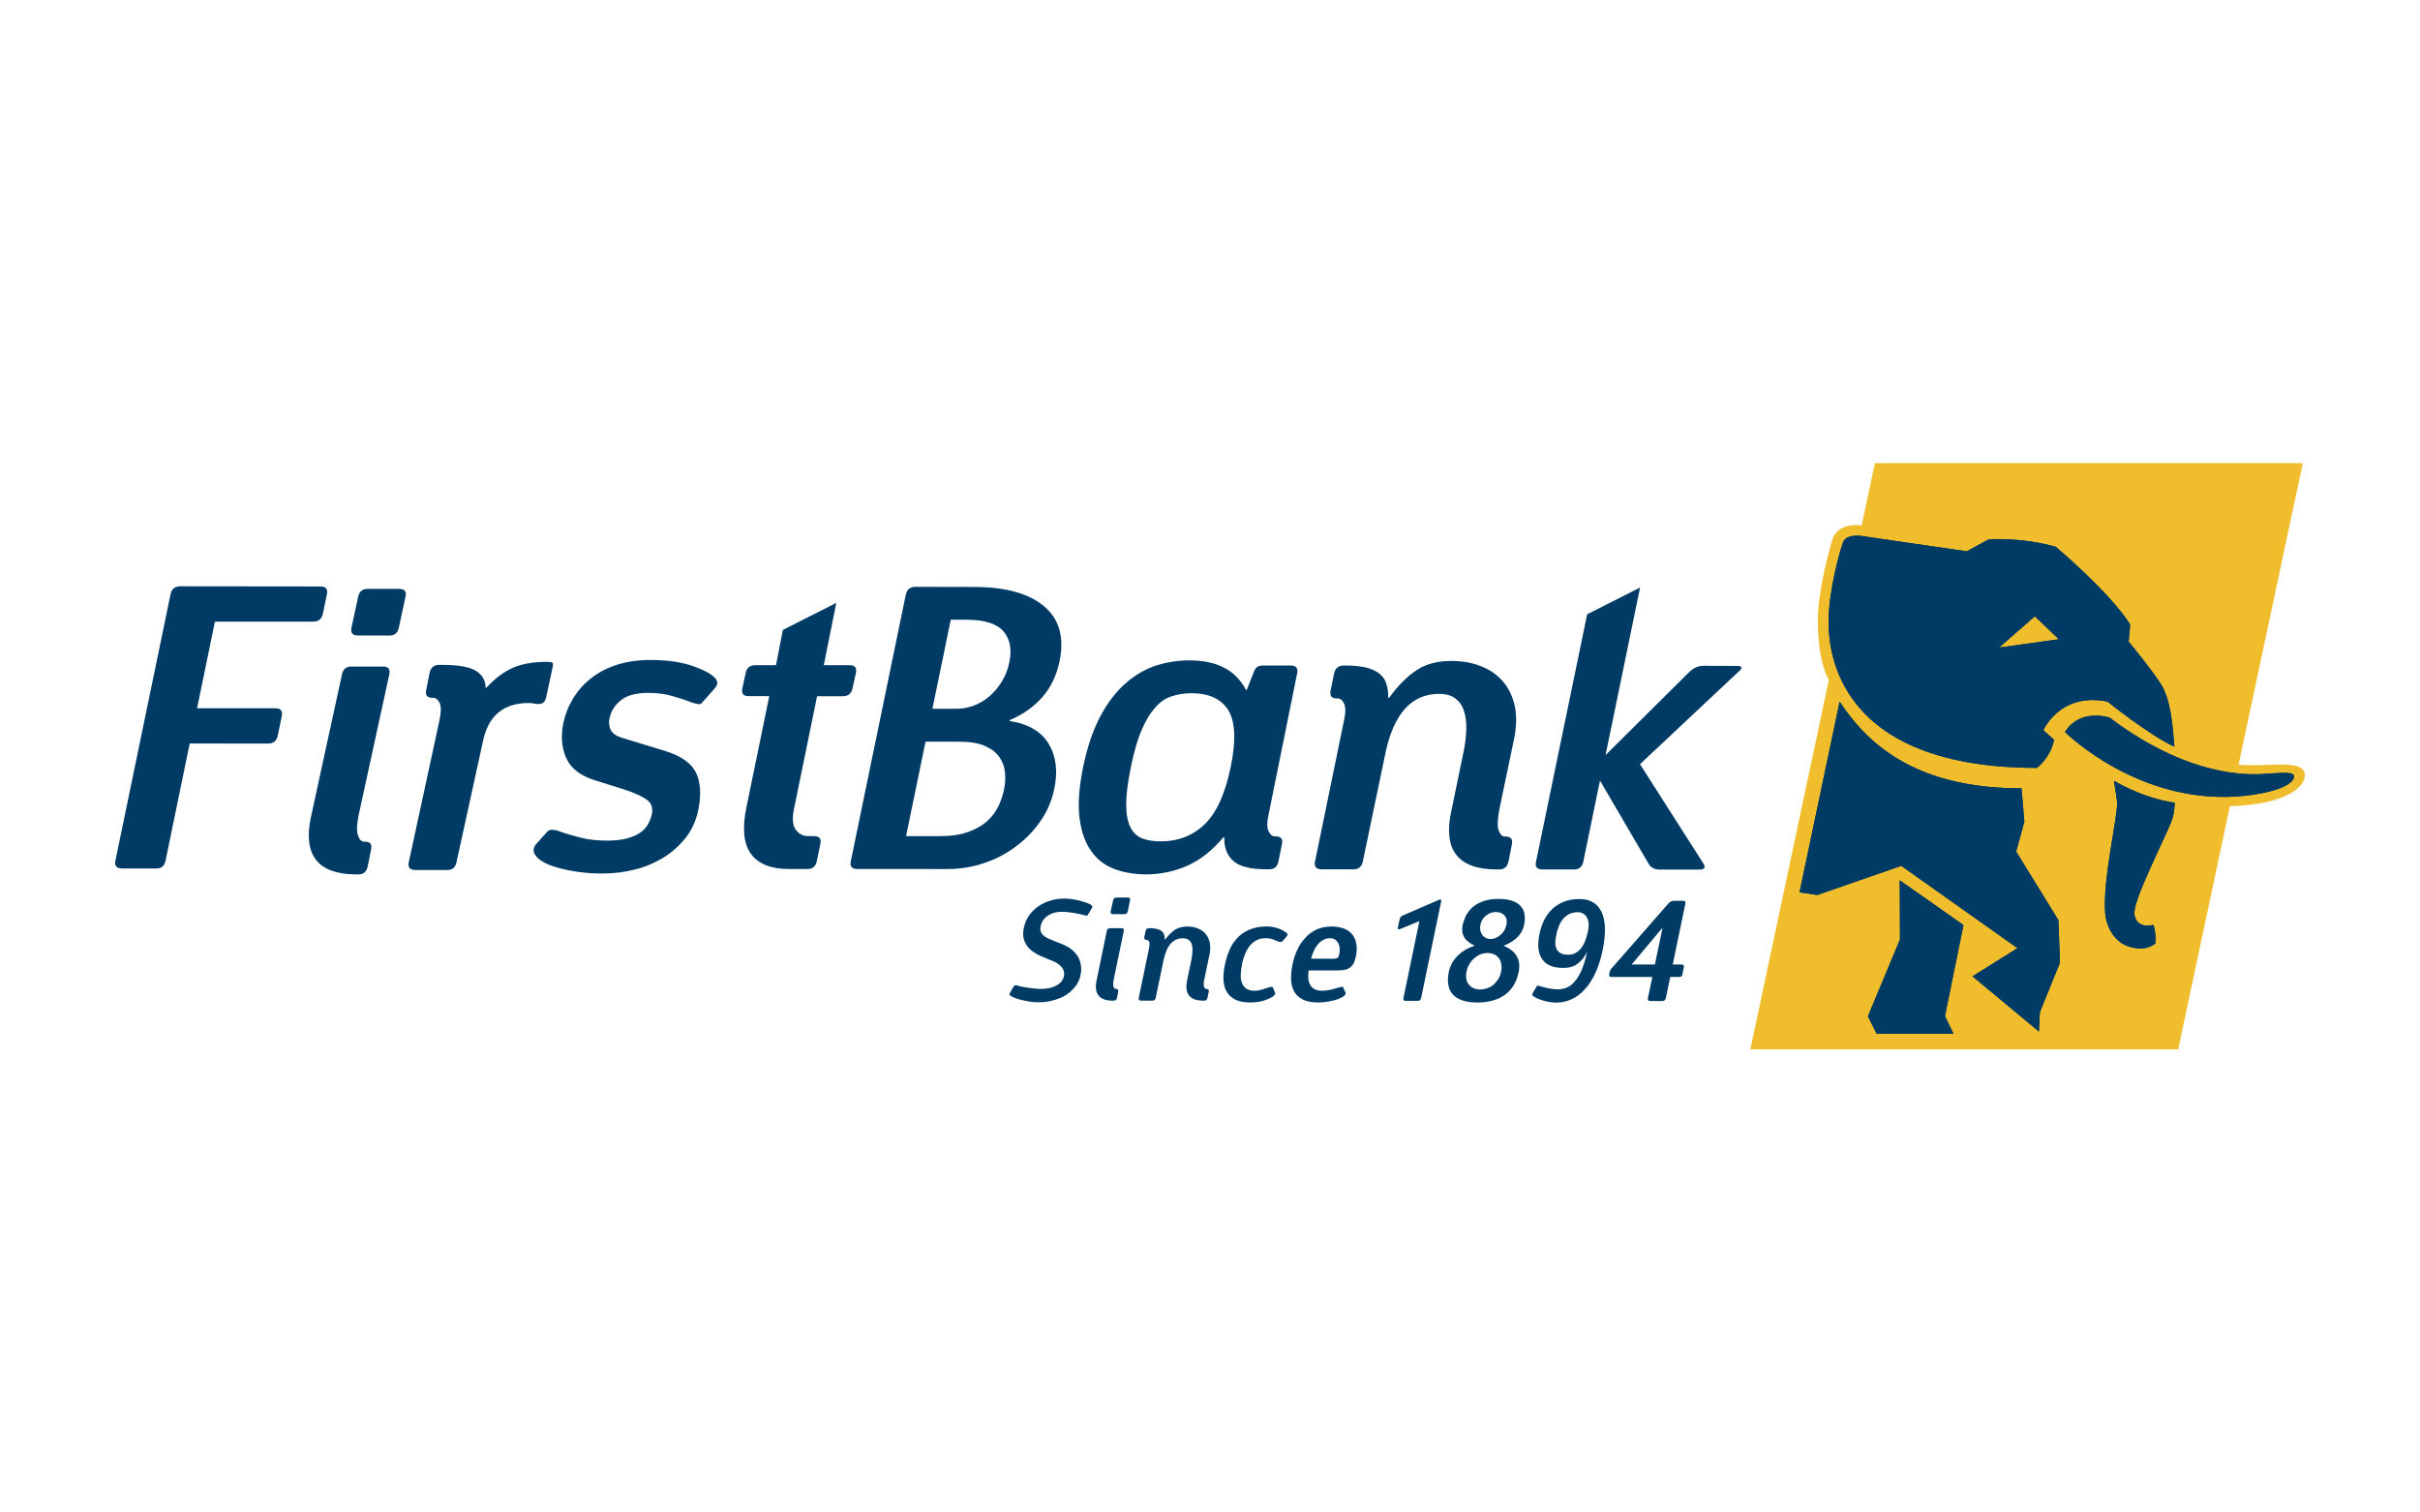 <svg width="128" height="80" viewBox="0 0 128 80" fill="none" xmlns="http://www.w3.org/2000/svg">
<g id="logo / payment method / first bank / brand">
<g id="logo">
<g id="bg">
<path fill-rule="evenodd" clip-rule="evenodd" d="M119.383 40.476C119.024 40.476 118.658 40.476 118.405 40.443L121.802 24.496H99.169L98.467 27.802C97.659 27.673 97.095 28.003 96.923 28.531C96.755 29.058 96.148 31.307 96.148 32.786C96.148 35.108 96.733 35.959 96.733 35.959L92.581 55.503H115.211L117.944 42.646C121.041 42.539 121.909 41.573 121.909 41.009C121.909 40.224 120.36 40.476 119.383 40.476Z" fill="#F0BD2D"/>
<path fill-rule="evenodd" clip-rule="evenodd" d="M109.226 38.721C109.226 38.721 113.263 42.762 118.901 42.072C120.944 41.817 121.397 41.279 121.333 41.032C121.271 40.794 120.572 40.895 119.891 40.923C119.496 40.945 116.102 41.387 111.582 37.953C109.823 37.495 109.226 38.721 109.226 38.721ZM96.124 47.338L100.563 45.798L106.709 50.151L104.33 51.641L107.845 54.564L107.895 53.532L108.957 50.921L108.875 48.67L106.64 45.04L107.073 43.464L106.925 41.696C101.147 41.709 98.669 39.181 97.303 37.111L95.182 47.198L96.124 47.338ZM108.898 33.813L107.628 32.598L105.738 34.252L108.898 33.813ZM114.383 36.339C114.764 37.041 114.897 38.011 115.008 39.497C113.686 38.892 111.47 37.109 111.47 37.109C108.948 36.605 108.08 38.624 108.08 38.624L108.65 39.131C108.435 40.118 107.735 40.616 107.735 40.616C96.475 40.616 96.722 33.595 96.722 32.786C96.722 31.307 97.303 29.146 97.487 28.673C97.673 28.204 98.521 28.358 98.521 28.358L104.028 29.161L105.187 28.527C105.187 28.527 106.883 28.4 108.732 28.921C108.732 28.921 111.574 31.301 112.672 33.036L112.589 33.935C112.589 33.935 114.035 35.687 114.383 36.339ZM113.266 50.166C113.702 50.166 114.002 49.902 114.002 49.902C114.047 49.254 113.897 48.919 113.897 48.919C113.376 49.056 112.951 48.871 112.894 48.338C112.822 47.623 114.439 44.491 114.853 43.447C115.016 43.039 115.029 42.457 115.029 42.457C113.303 42.217 111.811 41.294 111.811 41.294L111.979 42.389C112.048 43.061 111.177 46.62 111.355 48.376C111.355 48.376 111.506 50.173 113.266 50.166ZM100.495 49.687L100.482 46.563L103.853 48.929L102.874 53.745L103.327 54.68H99.26L98.799 53.754L100.495 49.687Z" fill="#003B65"/>
</g>
<path id="logo_2" fill-rule="evenodd" clip-rule="evenodd" d="M109.227 38.72C109.227 38.72 113.263 42.762 118.902 42.072C120.944 41.817 121.397 41.279 121.333 41.032C121.272 40.794 120.572 40.895 119.891 40.923C119.496 40.945 116.103 41.387 111.582 37.953C109.823 37.495 109.227 38.72 109.227 38.72ZM96.124 47.338L100.563 45.798L106.709 50.151L104.33 51.641L107.845 54.563L107.896 53.532L108.957 50.921L108.875 48.67L106.64 45.04L107.073 43.464L106.925 41.696C101.147 41.709 98.669 39.181 97.303 37.111L95.182 47.198L96.124 47.338ZM108.898 33.813L107.629 32.598L105.738 34.252L108.898 33.813ZM114.384 36.339C114.765 37.041 114.898 38.011 115.009 39.497C113.686 38.892 111.47 37.109 111.47 37.109C108.948 36.605 108.08 38.624 108.08 38.624L108.65 39.131C108.435 40.118 107.735 40.616 107.735 40.616C96.476 40.616 96.722 33.595 96.722 32.786C96.722 31.307 97.303 29.146 97.488 28.673C97.673 28.204 98.521 28.358 98.521 28.358L104.028 29.161L105.187 28.526C105.187 28.526 106.883 28.4 108.732 28.921C108.732 28.921 111.574 31.301 112.673 33.036L112.589 33.935C112.589 33.935 114.035 35.686 114.384 36.339ZM113.267 50.166C113.702 50.166 114.003 49.902 114.003 49.902C114.047 49.254 113.897 48.919 113.897 48.919C113.376 49.056 112.951 48.871 112.894 48.338C112.822 47.623 114.439 44.491 114.853 43.447C115.016 43.039 115.03 42.456 115.03 42.456C113.303 42.217 111.812 41.294 111.812 41.294L111.98 42.389C112.048 43.06 111.177 46.62 111.356 48.376C111.356 48.376 111.506 50.173 113.267 50.166ZM100.495 49.687L100.482 46.563L103.853 48.929L102.874 53.745L103.328 54.68H99.261L98.799 53.754L100.495 49.687Z" fill="#003B65"/>
</g>
<g id="wordmark">
<path fill-rule="evenodd" clip-rule="evenodd" d="M83.547 47.553C84.1 47.553 84.48 47.774 84.705 48.227C84.929 48.68 84.949 49.359 84.768 50.261C84.669 50.731 84.538 51.142 84.37 51.492C84.206 51.84 84.016 52.132 83.798 52.354C83.583 52.588 83.35 52.758 83.097 52.865C82.84 52.981 82.579 53.032 82.314 53.032C82.162 53.032 82.013 53.013 81.86 52.984C81.706 52.949 81.566 52.915 81.445 52.865C81.316 52.82 81.22 52.773 81.144 52.724C81.071 52.673 81.035 52.63 81.043 52.595C81.052 52.579 81.054 52.561 81.065 52.542C81.065 52.522 81.078 52.5 81.098 52.481L81.28 52.173C81.299 52.141 81.33 52.132 81.366 52.132C81.357 52.132 81.385 52.141 81.449 52.16C81.524 52.179 81.606 52.204 81.715 52.229C81.821 52.263 81.939 52.286 82.06 52.3C82.187 52.321 82.303 52.331 82.415 52.331C82.571 52.331 82.727 52.297 82.879 52.233C83.033 52.173 83.174 52.058 83.304 51.899C83.435 51.747 83.554 51.543 83.668 51.283C83.775 51.024 83.873 50.703 83.953 50.319C83.873 50.5 83.779 50.641 83.683 50.756C83.583 50.867 83.481 50.957 83.376 51.024C83.271 51.088 83.155 51.133 83.039 51.16C82.919 51.19 82.796 51.195 82.673 51.195C82.371 51.195 82.133 51.146 81.945 51.054C81.756 50.957 81.621 50.831 81.528 50.664C81.428 50.505 81.38 50.314 81.366 50.102C81.357 49.881 81.372 49.652 81.426 49.403C81.478 49.146 81.559 48.91 81.665 48.682C81.78 48.458 81.916 48.259 82.088 48.097C82.261 47.926 82.467 47.796 82.714 47.7C82.952 47.595 83.236 47.553 83.547 47.553ZM79.274 47.547C79.556 47.547 79.796 47.578 79.984 47.648C80.174 47.713 80.324 47.804 80.43 47.926C80.541 48.045 80.608 48.19 80.635 48.355C80.666 48.524 80.656 48.714 80.616 48.91C80.566 49.166 80.449 49.386 80.263 49.567C80.082 49.754 79.829 49.904 79.528 50.027C79.851 50.156 80.082 50.332 80.22 50.57C80.357 50.8 80.394 51.088 80.321 51.424C80.22 51.947 79.978 52.34 79.599 52.618C79.212 52.894 78.729 53.026 78.148 53.026C77.544 53.026 77.114 52.888 76.854 52.612C76.596 52.334 76.529 51.935 76.63 51.415C76.699 51.088 76.848 50.805 77.085 50.57C77.314 50.332 77.618 50.148 78.003 50.016C77.745 49.909 77.562 49.761 77.451 49.586C77.342 49.403 77.31 49.178 77.368 48.912C77.413 48.714 77.484 48.531 77.58 48.357C77.679 48.19 77.809 48.045 77.962 47.926C78.123 47.804 78.306 47.713 78.525 47.648C78.74 47.575 78.991 47.547 79.274 47.547ZM67.01 49.003C67.139 49.003 67.26 49.016 67.369 49.041C67.486 49.064 67.588 49.093 67.679 49.134C67.769 49.166 67.851 49.209 67.918 49.251C67.986 49.294 68.036 49.334 68.067 49.364C68.091 49.391 68.103 49.415 68.101 49.439C68.096 49.469 68.077 49.511 68.035 49.557L67.823 49.79C67.795 49.815 67.766 49.83 67.731 49.822C67.697 49.822 67.664 49.815 67.627 49.809C67.564 49.785 67.465 49.743 67.351 49.695C67.235 49.645 67.094 49.625 66.928 49.625C66.744 49.625 66.582 49.66 66.443 49.741C66.305 49.82 66.185 49.925 66.084 50.047C65.986 50.175 65.906 50.324 65.841 50.49C65.776 50.659 65.723 50.833 65.692 51.015C65.652 51.199 65.633 51.374 65.626 51.549C65.616 51.712 65.641 51.859 65.687 51.985C65.737 52.115 65.81 52.215 65.919 52.291C66.022 52.362 66.172 52.404 66.346 52.404C66.493 52.404 66.627 52.378 66.757 52.34C66.882 52.298 67.007 52.257 67.134 52.221C67.176 52.198 67.22 52.196 67.249 52.196C67.29 52.196 67.31 52.208 67.326 52.233L67.428 52.467C67.465 52.539 67.448 52.602 67.389 52.657C67.301 52.734 67.152 52.82 66.927 52.898C66.707 52.981 66.437 53.023 66.117 53.023C65.776 53.023 65.503 52.964 65.301 52.855C65.103 52.743 64.955 52.594 64.859 52.412C64.766 52.229 64.719 52.013 64.709 51.767C64.709 51.529 64.734 51.269 64.792 51.008C64.848 50.736 64.931 50.483 65.035 50.24C65.137 49.996 65.279 49.781 65.458 49.602C65.626 49.415 65.841 49.274 66.097 49.166C66.346 49.06 66.652 49.003 67.01 49.003ZM70.437 49.006C70.66 49.008 70.864 49.038 71.047 49.103C71.233 49.166 71.384 49.264 71.499 49.397C71.616 49.527 71.696 49.695 71.734 49.894C71.779 50.096 71.768 50.324 71.716 50.59C71.687 50.73 71.649 50.853 71.603 50.943C71.558 51.037 71.495 51.112 71.42 51.166C71.343 51.224 71.249 51.269 71.144 51.293C71.033 51.316 70.901 51.328 70.753 51.328H69.216C69.194 51.485 69.19 51.625 69.202 51.759C69.211 51.89 69.243 51.999 69.301 52.096C69.354 52.191 69.433 52.272 69.535 52.321C69.639 52.378 69.777 52.404 69.939 52.404C70.084 52.404 70.234 52.386 70.381 52.35C70.533 52.31 70.697 52.272 70.857 52.22C70.941 52.196 70.99 52.187 71.008 52.196C71.027 52.208 71.047 52.22 71.047 52.233L71.153 52.467C71.195 52.539 71.176 52.605 71.114 52.658C71.071 52.704 71.004 52.743 70.911 52.785C70.818 52.832 70.712 52.87 70.587 52.905C70.46 52.938 70.326 52.964 70.173 52.988C70.029 53.013 69.876 53.023 69.713 53.023C69.371 53.023 69.094 52.964 68.89 52.86C68.687 52.752 68.535 52.605 68.441 52.424C68.345 52.243 68.295 52.035 68.289 51.797C68.282 51.559 68.309 51.314 68.357 51.054C68.409 50.766 68.497 50.505 68.611 50.253C68.719 50.006 68.866 49.79 69.035 49.61C69.202 49.417 69.404 49.275 69.632 49.166C69.868 49.059 70.134 49.006 70.437 49.006ZM56.285 47.527C56.449 47.527 56.614 47.545 56.771 47.57C56.936 47.595 57.089 47.627 57.221 47.671C57.358 47.711 57.472 47.745 57.563 47.788C57.663 47.827 57.721 47.864 57.748 47.893C57.77 47.909 57.782 47.932 57.778 47.959C57.774 47.982 57.76 48.026 57.721 48.086L57.535 48.393C57.521 48.421 57.491 48.438 57.452 48.43C57.416 48.424 57.376 48.417 57.342 48.405C57.299 48.393 57.235 48.377 57.146 48.352C57.062 48.334 56.964 48.316 56.855 48.3C56.747 48.282 56.633 48.264 56.519 48.248C56.401 48.234 56.29 48.228 56.187 48.228C55.99 48.228 55.817 48.253 55.685 48.302C55.546 48.352 55.431 48.417 55.341 48.492C55.252 48.571 55.18 48.648 55.134 48.737C55.09 48.822 55.057 48.91 55.042 48.99C55.008 49.124 55.023 49.245 55.09 49.358C55.15 49.474 55.304 49.585 55.534 49.679L56.2 49.949C56.395 50.027 56.571 50.123 56.701 50.24C56.84 50.354 56.947 50.483 57.03 50.623C57.105 50.763 57.151 50.908 57.172 51.067C57.196 51.224 57.195 51.382 57.157 51.548C57.115 51.776 57.027 51.975 56.897 52.151C56.759 52.331 56.597 52.486 56.4 52.618C56.205 52.743 55.979 52.84 55.725 52.905C55.473 52.981 55.204 53.013 54.918 53.013C54.758 53.013 54.602 52.998 54.441 52.973C54.279 52.948 54.134 52.917 53.995 52.885C53.855 52.848 53.733 52.802 53.635 52.765C53.533 52.724 53.464 52.68 53.423 52.651C53.4 52.623 53.391 52.597 53.392 52.572C53.4 52.55 53.421 52.509 53.451 52.457L53.636 52.148C53.652 52.119 53.685 52.106 53.723 52.113C53.764 52.115 53.8 52.119 53.836 52.135C53.884 52.148 53.95 52.17 54.045 52.187C54.136 52.208 54.242 52.229 54.358 52.24C54.468 52.263 54.587 52.276 54.706 52.286C54.832 52.3 54.944 52.308 55.057 52.308C55.383 52.308 55.659 52.246 55.879 52.127C56.106 52 56.235 51.83 56.275 51.625C56.307 51.449 56.272 51.293 56.163 51.162C56.049 51.029 55.906 50.923 55.736 50.855L55.065 50.573C54.902 50.505 54.756 50.422 54.625 50.327C54.494 50.236 54.385 50.125 54.304 50.006C54.221 49.881 54.168 49.743 54.136 49.593C54.104 49.439 54.114 49.267 54.153 49.076C54.204 48.834 54.294 48.621 54.425 48.43C54.559 48.234 54.725 48.073 54.918 47.94C55.113 47.808 55.325 47.705 55.557 47.636C55.793 47.564 56.033 47.527 56.285 47.527ZM89.029 47.648C89.122 47.648 89.166 47.691 89.144 47.788L88.475 51.016H88.946C89.045 51.016 89.087 51.067 89.061 51.166L88.987 51.529C88.978 51.629 88.917 51.676 88.813 51.676H88.343L88.109 52.797C88.08 52.898 88.028 52.946 87.932 52.946H87.288C87.182 52.946 87.142 52.896 87.161 52.797L87.398 51.676H85.239C85.142 51.676 85.102 51.624 85.113 51.529L85.13 51.457C85.148 51.402 85.162 51.359 85.177 51.314C85.195 51.269 85.224 51.231 85.269 51.19L88.268 47.762C88.348 47.683 88.436 47.648 88.531 47.648H89.029ZM76.228 47.678L75.167 52.785C75.147 52.886 75.088 52.938 74.995 52.938H74.358C74.253 52.938 74.211 52.886 74.233 52.785L75.075 48.722L74.054 49.141C73.952 49.179 73.915 49.146 73.937 49.052L74.026 48.64C74.042 48.536 74.105 48.463 74.204 48.423L76.107 47.595C76.208 47.553 76.245 47.578 76.228 47.678ZM59.319 49.093C59.419 49.093 59.46 49.144 59.439 49.242L58.911 51.797C58.873 51.981 58.867 52.111 58.895 52.186C58.923 52.272 58.958 52.305 59.012 52.305H59.028C59.124 52.305 59.163 52.354 59.146 52.452L59.081 52.773C59.06 52.878 59.001 52.928 58.904 52.928H58.857C58.138 52.928 57.85 52.563 58.003 51.848L58.541 49.242C58.561 49.141 58.624 49.093 58.72 49.093H59.319ZM62.8 49.008C62.994 49.008 63.18 49.038 63.342 49.102C63.512 49.166 63.651 49.259 63.756 49.384C63.864 49.505 63.939 49.658 63.983 49.838C64.024 50.016 64.025 50.221 63.98 50.455L63.698 51.803C63.659 51.983 63.658 52.115 63.685 52.191C63.714 52.274 63.756 52.308 63.803 52.308H63.812C63.92 52.308 63.953 52.359 63.933 52.457L63.864 52.781C63.847 52.883 63.787 52.927 63.698 52.927H63.651C62.928 52.927 62.643 52.572 62.79 51.85L63.028 50.703C63.055 50.562 63.069 50.422 63.075 50.297C63.078 50.163 63.069 50.047 63.036 49.953C63.005 49.853 62.95 49.774 62.869 49.715C62.794 49.658 62.695 49.627 62.569 49.627C62.048 49.627 61.705 50.008 61.544 50.781L61.128 52.781C61.109 52.878 61.052 52.927 60.956 52.927H60.356C60.253 52.927 60.211 52.878 60.232 52.773L60.779 50.144C60.81 49.995 60.81 49.881 60.782 49.812C60.748 49.748 60.71 49.715 60.656 49.715H60.645C60.548 49.715 60.503 49.665 60.526 49.566L60.594 49.243C60.613 49.144 60.671 49.093 60.779 49.093H60.821C60.971 49.093 61.102 49.11 61.203 49.139C61.308 49.166 61.392 49.202 61.448 49.251C61.511 49.309 61.551 49.367 61.575 49.442C61.6 49.522 61.609 49.61 61.609 49.702H61.624C61.799 49.462 61.974 49.294 62.146 49.179C62.326 49.064 62.539 49.008 62.8 49.008ZM78.689 50.407C78.562 50.407 78.436 50.432 78.321 50.473C78.2 50.52 78.087 50.588 77.989 50.676C77.887 50.758 77.803 50.859 77.728 50.984C77.653 51.102 77.601 51.235 77.57 51.391C77.511 51.686 77.555 51.918 77.696 52.085C77.844 52.254 78.038 52.336 78.292 52.336C78.418 52.336 78.533 52.315 78.654 52.277C78.773 52.233 78.884 52.173 78.987 52.093C79.081 52.005 79.174 51.903 79.243 51.797C79.315 51.676 79.367 51.548 79.396 51.402C79.427 51.247 79.429 51.109 79.402 50.984C79.38 50.859 79.341 50.756 79.274 50.673C79.206 50.588 79.124 50.522 79.025 50.473C78.92 50.432 78.812 50.407 78.689 50.407ZM87.932 49.093H87.914L86.302 51.016H87.533L87.932 49.093ZM70.358 49.625C70.221 49.625 70.103 49.652 69.992 49.715C69.88 49.77 69.79 49.848 69.704 49.951C69.624 50.047 69.553 50.158 69.494 50.294C69.433 50.422 69.383 50.562 69.346 50.706L70.497 50.711C70.615 50.711 70.691 50.7 70.736 50.666C70.785 50.641 70.82 50.573 70.838 50.459C70.86 50.35 70.868 50.244 70.86 50.144C70.853 50.047 70.82 49.956 70.778 49.881C70.736 49.803 70.682 49.743 70.615 49.695C70.537 49.65 70.455 49.625 70.358 49.625ZM83.475 48.248C83.288 48.248 83.13 48.282 82.998 48.35C82.869 48.417 82.758 48.497 82.669 48.614C82.576 48.725 82.505 48.849 82.452 48.993C82.392 49.139 82.347 49.279 82.325 49.429C82.289 49.57 82.267 49.715 82.267 49.846C82.261 49.973 82.285 50.089 82.325 50.178C82.368 50.28 82.442 50.356 82.535 50.409C82.632 50.471 82.766 50.497 82.941 50.497C83.106 50.497 83.251 50.462 83.364 50.391C83.481 50.319 83.583 50.221 83.668 50.102C83.75 49.984 83.818 49.846 83.873 49.685C83.928 49.536 83.968 49.364 84.007 49.184C84.032 49.024 84.036 48.886 84.018 48.772C83.998 48.65 83.958 48.557 83.904 48.478C83.848 48.399 83.789 48.34 83.708 48.307C83.631 48.267 83.554 48.248 83.475 48.248ZM78.594 48.433C78.433 48.565 78.341 48.722 78.306 48.907C78.283 49.01 78.282 49.107 78.296 49.202C78.315 49.294 78.345 49.367 78.394 49.439C78.441 49.511 78.507 49.567 78.579 49.605C78.653 49.645 78.74 49.667 78.841 49.667C78.927 49.667 79.019 49.649 79.112 49.612C79.203 49.567 79.286 49.517 79.365 49.45C79.444 49.386 79.507 49.31 79.562 49.216C79.62 49.121 79.654 49.016 79.68 48.91C79.723 48.705 79.685 48.543 79.576 48.422C79.468 48.3 79.315 48.241 79.124 48.241C78.927 48.234 78.749 48.304 78.594 48.433ZM59.657 47.472C59.756 47.472 59.796 47.525 59.771 47.624L59.648 48.212C59.622 48.306 59.566 48.352 59.469 48.352H58.875C58.768 48.352 58.729 48.306 58.745 48.212L58.875 47.618C58.895 47.52 58.956 47.472 59.06 47.472H59.657Z" fill="#003B65"/>
<path fill-rule="evenodd" clip-rule="evenodd" d="M20.262 35.255C20.543 35.255 20.651 35.393 20.591 35.669L18.973 43.098C18.867 43.608 18.854 43.97 18.937 44.189C19.009 44.413 19.12 44.519 19.26 44.519H19.301C19.578 44.519 19.689 44.66 19.628 44.932L19.447 45.833C19.387 46.11 19.226 46.249 18.961 46.249H18.837C16.82 46.243 16.023 45.242 16.441 43.242L18.089 35.667C18.142 35.393 18.312 35.255 18.594 35.255H20.262ZM62.906 34.93C63.622 34.93 64.23 35.052 64.725 35.307C65.224 35.551 65.613 35.949 65.903 36.485H65.947L66.289 35.617C66.344 35.465 66.402 35.36 66.47 35.299C66.54 35.233 66.65 35.203 66.804 35.203H68.278C68.557 35.203 68.67 35.347 68.608 35.621L67.113 43.015C67.011 43.459 67.005 43.771 67.095 43.962C67.181 44.144 67.291 44.239 67.434 44.239H67.476C67.757 44.239 67.868 44.383 67.804 44.653L67.619 45.564C67.566 45.841 67.396 45.981 67.135 45.981H67.005C66.133 45.979 65.541 45.828 65.216 45.523C64.894 45.224 64.74 44.81 64.757 44.28H64.714C64.137 44.969 63.509 45.47 62.824 45.781C62.139 46.087 61.392 46.249 60.592 46.249C59.991 46.243 59.439 46.151 58.942 45.964C58.436 45.778 58.029 45.458 57.717 45.017C57.398 44.577 57.195 43.992 57.099 43.267C57.008 42.54 57.069 41.636 57.295 40.546C57.516 39.479 57.824 38.587 58.21 37.867C58.597 37.15 59.042 36.568 59.539 36.14C60.038 35.704 60.573 35.392 61.143 35.203C61.718 35.022 62.306 34.93 62.906 34.93ZM34.407 34.909C35.303 34.909 36.064 35.02 36.678 35.239C37.293 35.462 37.696 35.687 37.875 35.924C37.9 35.966 37.917 36.027 37.94 36.115C37.954 36.195 37.893 36.311 37.757 36.463L37.17 37.127C37.107 37.223 37.023 37.263 36.921 37.242C36.819 37.22 36.715 37.198 36.62 37.167C36.263 37.026 35.896 36.908 35.527 36.805C35.158 36.701 34.746 36.649 34.295 36.649C33.668 36.649 33.185 36.772 32.866 37.019C32.535 37.27 32.325 37.595 32.235 37.998C32.191 38.23 32.217 38.439 32.305 38.616C32.406 38.797 32.587 38.927 32.862 39.013L35.172 39.718C36.027 39.982 36.573 40.367 36.819 40.88C37.058 41.39 37.096 42.049 36.932 42.849C36.813 43.416 36.588 43.907 36.263 44.317C35.933 44.733 35.541 45.085 35.08 45.368C34.615 45.649 34.111 45.863 33.557 45.999C33.001 46.136 32.435 46.203 31.862 46.203C31.416 46.203 30.988 46.175 30.593 46.118C30.196 46.064 29.838 45.989 29.512 45.898C29.185 45.808 28.922 45.705 28.713 45.579C28.504 45.455 28.36 45.324 28.285 45.185C28.187 45.004 28.209 44.825 28.361 44.644L28.952 43.985C29.024 43.917 29.114 43.879 29.224 43.889C29.328 43.896 29.416 43.917 29.501 43.94C29.884 44.081 30.282 44.199 30.7 44.304C31.113 44.413 31.578 44.461 32.101 44.463C32.533 44.463 32.898 44.421 33.185 44.341C33.477 44.258 33.717 44.151 33.895 44.018C34.071 43.885 34.2 43.741 34.289 43.567C34.375 43.409 34.44 43.24 34.477 43.074C34.541 42.76 34.468 42.513 34.264 42.341C34.055 42.165 33.671 41.984 33.107 41.787L31.395 41.248C30.668 41.009 30.184 40.627 29.946 40.086C29.704 39.544 29.66 38.932 29.796 38.24C29.901 37.769 30.072 37.336 30.324 36.926C30.573 36.518 30.895 36.162 31.284 35.861C31.675 35.554 32.132 35.32 32.654 35.157C33.18 34.991 33.76 34.909 34.407 34.909ZM28.928 35.007C29.066 35.007 29.16 35.02 29.207 35.045C29.254 35.078 29.263 35.166 29.223 35.32L28.891 36.873C28.855 37.011 28.809 37.105 28.748 37.152C28.686 37.2 28.616 37.231 28.532 37.236C28.448 37.242 28.357 37.236 28.261 37.216C28.165 37.195 28.069 37.183 27.973 37.183C26.641 37.183 25.828 37.85 25.549 39.191L24.146 45.602C24.085 45.886 23.923 46.02 23.656 46.02L21.976 46.017C21.68 46.017 21.564 45.881 21.622 45.602L23.237 38.134C23.336 37.691 23.338 37.374 23.259 37.19C23.171 37.004 23.056 36.91 22.915 36.91H22.872C22.594 36.908 22.481 36.773 22.543 36.495L22.725 35.578C22.787 35.307 22.954 35.166 23.237 35.166H23.36C24.23 35.168 24.837 35.272 25.175 35.483C25.508 35.687 25.679 35.986 25.684 36.374H25.727C26.178 35.888 26.641 35.541 27.12 35.325C27.595 35.115 28.196 35.007 28.928 35.007ZM86.747 31.077L84.922 39.94L89.343 35.551C89.57 35.325 89.824 35.216 90.104 35.216L91.849 35.222C92.171 35.222 92.198 35.332 91.931 35.551L86.744 40.42L90.091 45.664C90.235 45.886 90.158 45.996 89.862 45.996H87.801C87.507 45.996 87.301 45.886 87.186 45.664L84.627 41.286L83.744 45.579C83.684 45.856 83.52 45.989 83.254 45.989H81.596C81.297 45.989 81.18 45.853 81.244 45.579L83.948 32.494L86.747 31.077ZM76.775 34.959C77.335 34.959 77.847 35.048 78.314 35.231C78.778 35.407 79.17 35.672 79.472 36.019C79.778 36.361 79.988 36.79 80.109 37.294C80.224 37.8 80.218 38.378 80.095 39.023L79.304 42.817C79.204 43.331 79.193 43.698 79.266 43.917C79.344 44.138 79.451 44.247 79.596 44.247H79.637C79.911 44.247 80.028 44.389 79.967 44.668L79.785 45.579C79.724 45.853 79.562 45.987 79.292 45.987H79.17C77.133 45.987 76.331 44.977 76.75 42.961L77.421 39.725C77.503 39.325 77.546 38.945 77.555 38.577C77.568 38.212 77.526 37.887 77.437 37.615C77.351 37.336 77.203 37.117 76.983 36.951C76.775 36.784 76.486 36.701 76.118 36.701C74.643 36.699 73.691 37.779 73.258 39.931L72.083 45.569C72.023 45.843 71.859 45.983 71.591 45.983L69.911 45.981C69.615 45.981 69.499 45.841 69.556 45.566L71.076 38.167C71.178 37.728 71.183 37.412 71.093 37.222C71.006 37.037 70.897 36.943 70.754 36.943H70.712C70.434 36.943 70.324 36.807 70.378 36.528L70.566 35.617C70.626 35.342 70.79 35.203 71.076 35.203H71.201C71.638 35.203 71.999 35.246 72.29 35.316C72.577 35.397 72.808 35.506 72.985 35.652C73.155 35.795 73.275 35.979 73.338 36.193C73.4 36.4 73.431 36.641 73.425 36.906H73.474C73.96 36.241 74.454 35.754 74.941 35.438C75.433 35.115 76.046 34.959 76.775 34.959ZM48.418 31.039L51.531 31.047C53.173 31.047 54.405 31.384 55.216 32.062C56.03 32.738 56.303 33.713 56.041 34.987C55.883 35.733 55.579 36.361 55.133 36.873C54.689 37.381 54.112 37.789 53.404 38.092L53.396 38.134C54.388 38.288 55.078 38.692 55.468 39.347C55.864 40.007 55.96 40.795 55.762 41.726C55.639 42.328 55.405 42.89 55.053 43.401C54.709 43.911 54.281 44.361 53.769 44.745C53.263 45.133 52.693 45.438 52.061 45.647C51.432 45.865 50.769 45.966 50.09 45.966L45.352 45.964C45.053 45.964 44.938 45.824 45.002 45.549L47.91 31.455C47.97 31.181 48.139 31.039 48.418 31.039ZM44.234 31.888L43.572 35.183H44.938C45.218 35.186 45.334 35.322 45.269 35.599L45.092 36.407C45.036 36.686 44.861 36.825 44.581 36.825H43.217L41.995 42.792C41.891 43.305 41.925 43.667 42.093 43.889C42.263 44.112 42.464 44.221 42.706 44.221L43.056 44.225C43.338 44.225 43.452 44.36 43.39 44.635L43.203 45.547C43.147 45.824 42.982 45.964 42.716 45.964H41.729C40.776 45.964 40.106 45.697 39.719 45.161C39.331 44.629 39.253 43.822 39.475 42.727L40.689 36.821H39.595C39.315 36.821 39.204 36.684 39.266 36.4L39.441 35.593C39.495 35.32 39.671 35.183 39.953 35.183H41.045L41.407 33.32L44.234 31.888ZM9.53 31.011L16.956 31.02C17.238 31.02 17.346 31.152 17.292 31.434L17.075 32.467C17.016 32.745 16.845 32.882 16.567 32.882H11.367L10.424 37.462H14.572C14.851 37.462 14.959 37.606 14.903 37.879L14.69 38.915C14.631 39.191 14.457 39.329 14.181 39.329L10.034 39.325L8.757 45.523C8.699 45.788 8.547 45.931 8.298 45.936L6.46 45.935C6.167 45.935 6.045 45.798 6.106 45.518L9.021 31.43C9.078 31.15 9.251 31.011 9.53 31.011ZM63.011 36.666C62.633 36.666 62.282 36.725 61.956 36.834C61.632 36.943 61.344 37.144 61.09 37.436C60.831 37.729 60.595 38.119 60.382 38.615C60.166 39.113 59.983 39.756 59.821 40.546C59.657 41.346 59.569 42.001 59.567 42.513C59.563 43.024 59.636 43.429 59.776 43.726C59.915 44.023 60.125 44.225 60.399 44.341C60.675 44.448 60.996 44.501 61.378 44.501C62.317 44.507 63.098 44.199 63.732 43.584C64.353 42.973 64.814 41.959 65.1 40.546C65.383 39.166 65.337 38.175 64.973 37.573C64.603 36.971 63.944 36.666 63.011 36.666ZM50.761 39.231H48.953L47.924 44.225H49.731C50.307 44.225 50.794 44.154 51.199 44.008C51.601 43.867 51.932 43.68 52.194 43.451C52.451 43.222 52.651 42.96 52.8 42.661C52.942 42.364 53.047 42.06 53.109 41.744C53.172 41.44 53.185 41.135 53.154 40.838C53.126 40.546 53.024 40.271 52.849 40.03C52.677 39.791 52.422 39.599 52.086 39.451C51.752 39.305 51.31 39.231 50.761 39.231ZM51.15 32.779H50.288L49.318 37.487L50.58 37.49C50.89 37.49 51.191 37.437 51.494 37.327C51.797 37.215 52.071 37.052 52.326 36.835C52.576 36.626 52.792 36.365 52.983 36.06C53.172 35.755 53.309 35.415 53.387 35.028C53.527 34.348 53.426 33.806 53.079 33.399C52.734 32.991 52.086 32.786 51.15 32.779ZM21.12 31.148C21.396 31.148 21.509 31.284 21.448 31.558L21.095 33.205C21.033 33.477 20.874 33.615 20.61 33.615L18.941 33.612C18.652 33.612 18.532 33.477 18.589 33.203L18.947 31.553C19.006 31.284 19.173 31.148 19.453 31.148H21.12Z" fill="#003B65"/>
</g>
</g>
</svg>
